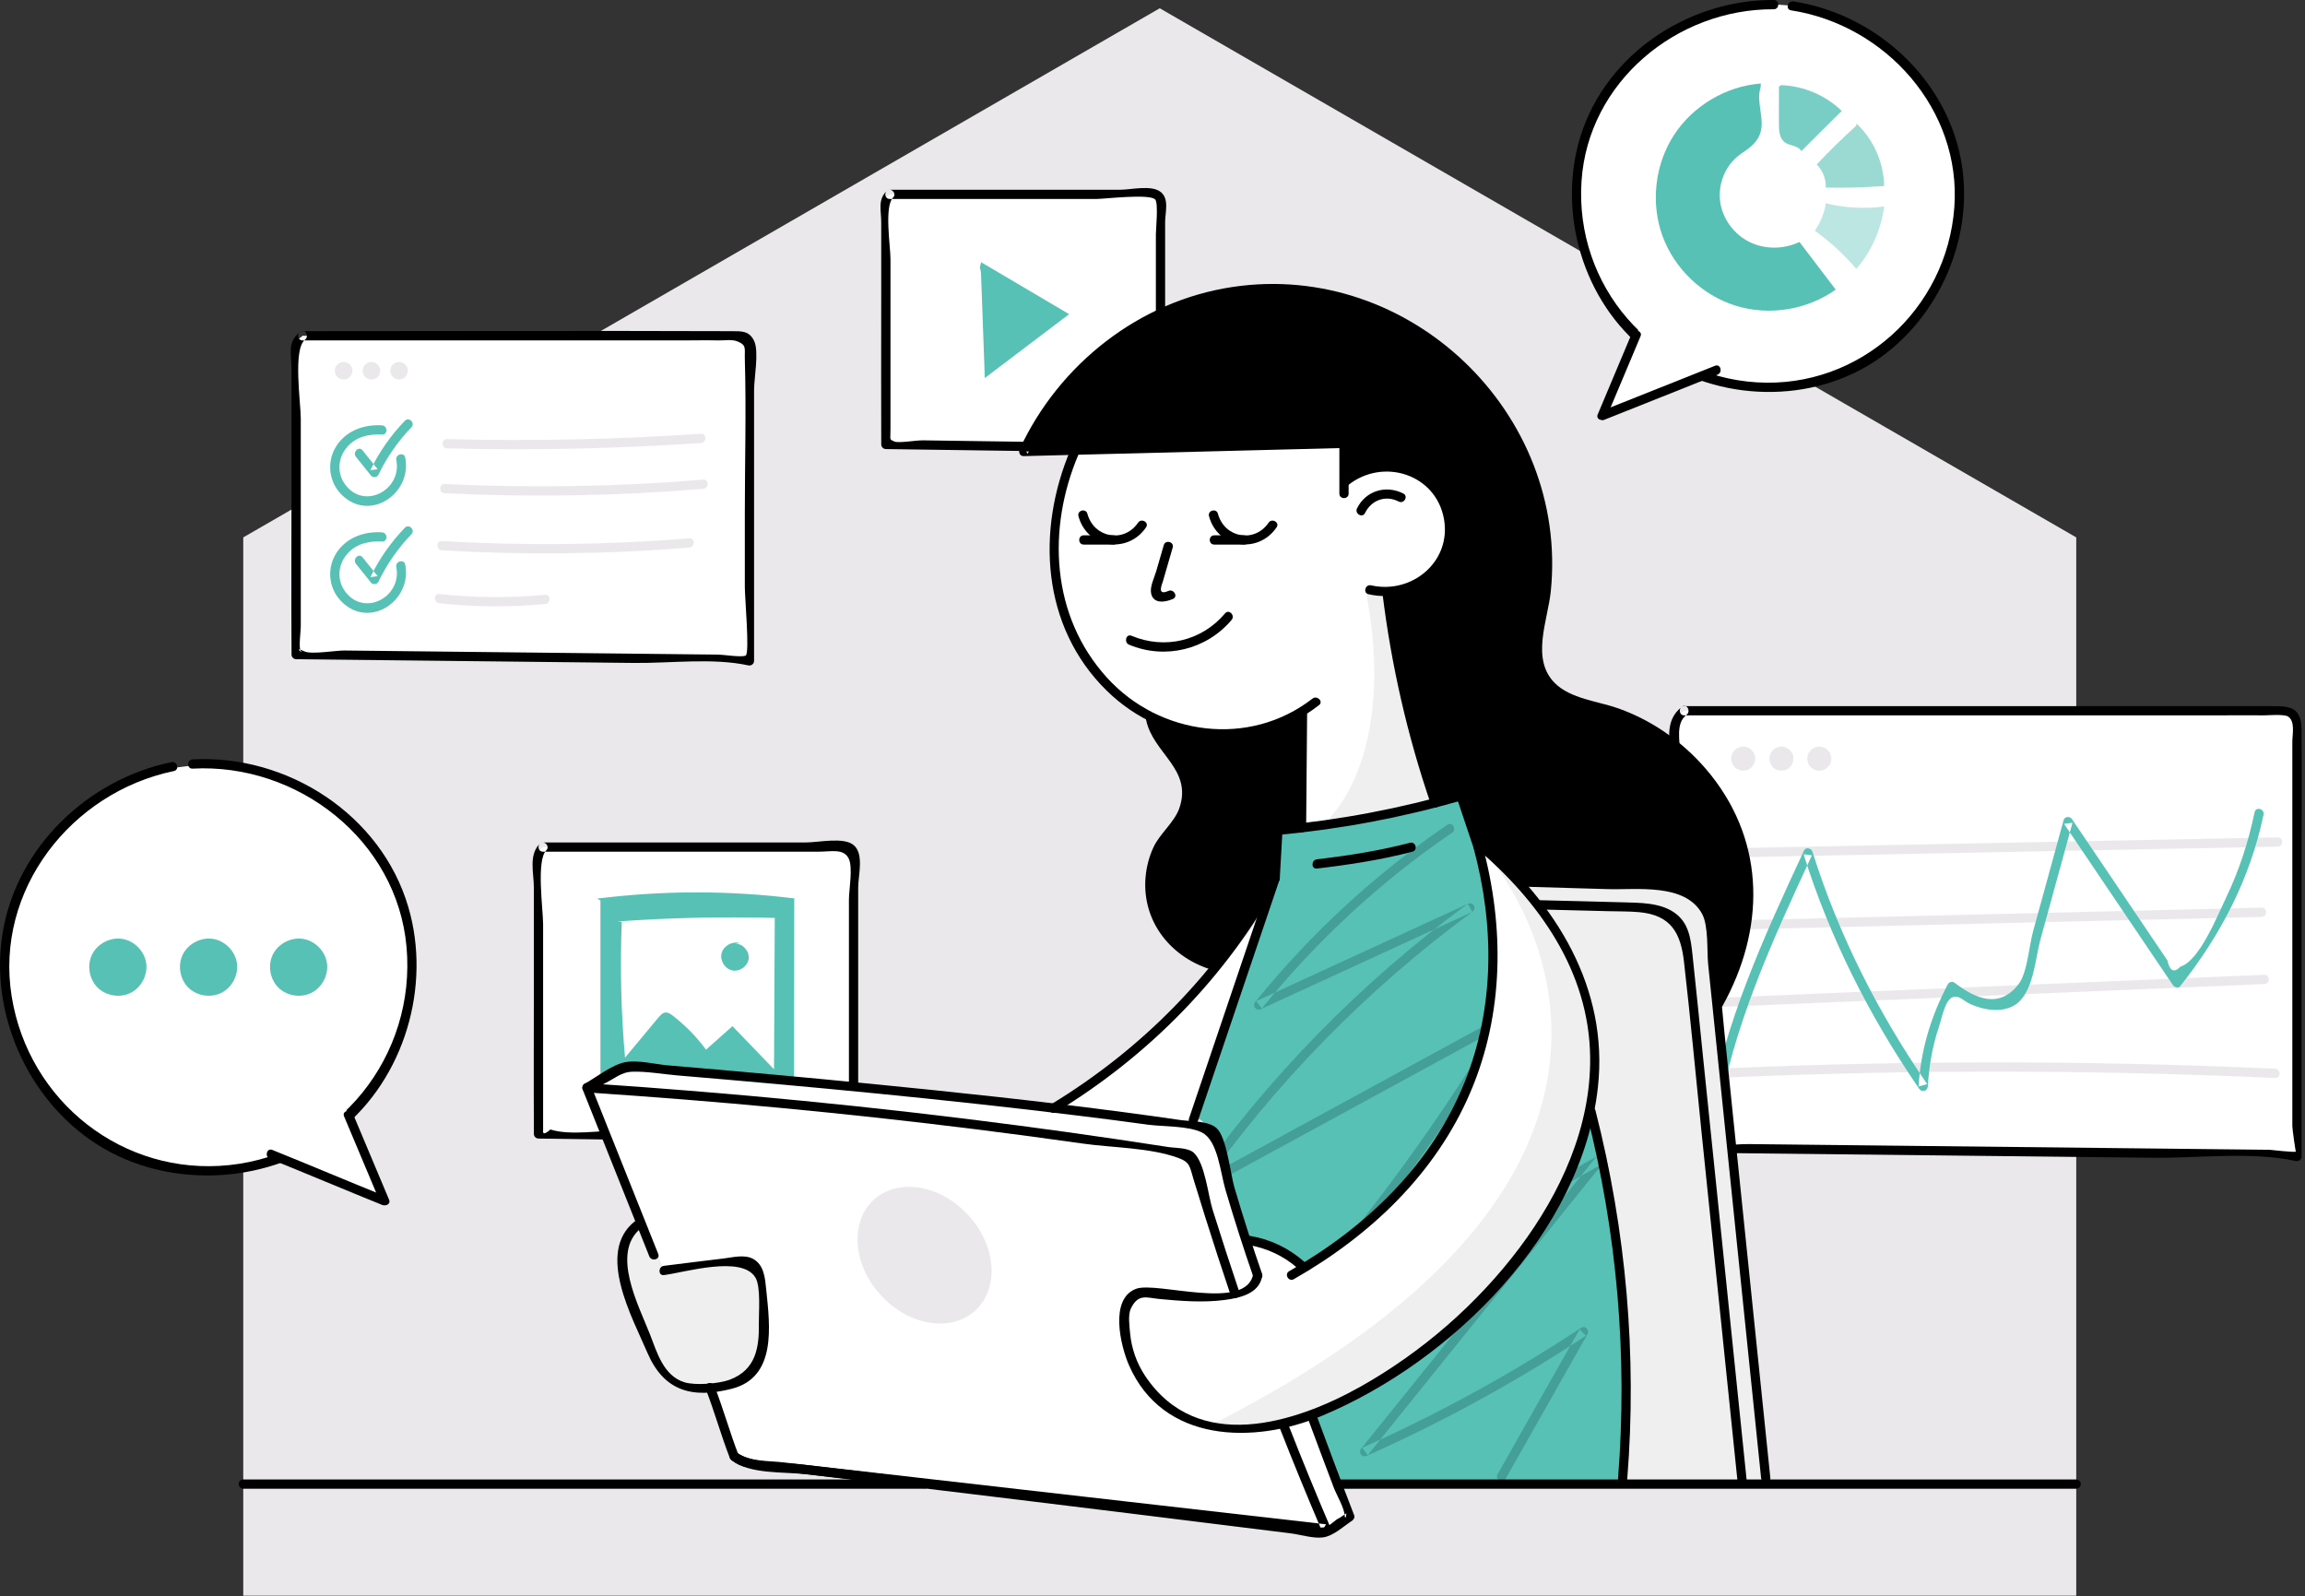 <?xml version="1.0" encoding="UTF-8"?>
<svg width="374px" height="259px" viewBox="0 0 374 259" version="1.1" xmlns="http://www.w3.org/2000/svg" xmlns:xlink="http://www.w3.org/1999/xlink">
    <rect x="0" y="0" width="374" height="259" fill="#333333" stroke="none"/>
    <!-- Generator: Sketch 53.2 (72643) - https://sketchapp.com -->
    <title>Group 193</title>
    <desc>Created with Sketch.</desc>
    <g id="01_Homes" stroke="none" stroke-width="1" fill="none" fill-rule="evenodd">
        <g id="01_Home" transform="translate(-305, -1064)">
            <g id="Group-193" transform="translate(305, 1063)">
                <polygon id="Fill-1" fill="#EAE8EB" points="39.47 88.196 39.47 259.907 336.884 259.907 336.884 88.196 188.176 2.341"></polygon>
                <g id="Group-192" transform="translate(0, 0.907)">
                    <path d="M88.104,137.533 L137.763,137.533 L138.494,138.263 L138.494,185.001 L137.766,184.796 C120.969,184.557 104.172,184.319 87.376,184.08 L87.374,183.541 L87.374,138.263 L88.104,137.533 Z" id="Fill-2" fill="#FFFFFF"></path>
                    <path d="M88.104,138.283 L113.926,138.283 L125.844,138.283 L132.797,138.283 C134.829,138.283 136.813,137.734 137.67,139.32 C138.449,140.758 137.744,144.424 137.744,146.053 L137.744,151.895 L137.744,163.58 L137.744,176.238 C137.744,178.027 138.422,181.439 137.744,183.054 C137.273,184.172 138.84,183.428 137.766,184.046 C136.978,184.499 132.88,183.976 131.952,183.963 C130.013,183.935 128.076,183.908 126.137,183.88 L113.54,183.701 C109.34,183.642 105.142,183.582 100.943,183.523 C97.467,183.473 92.559,184.399 89.314,183.358 C88.439,184.116 88.042,184.177 88.124,183.541 L88.124,181.572 C88.123,179.276 88.124,176.979 88.124,174.682 L88.124,161.886 L88.124,150.075 C88.124,147.622 86.982,139.715 88.634,138.063 C89.317,137.38 88.257,136.319 87.573,137.002 C85.738,138.838 86.624,141.723 86.624,144.169 L86.624,157.949 C86.624,166.659 86.583,175.37 86.626,184.08 C86.628,184.49 86.968,184.825 87.376,184.83 C96.097,184.954 104.819,185.078 113.54,185.201 L126.137,185.38 C129.837,185.433 134.76,184.724 138.293,185.724 C138.763,185.858 139.244,185.486 139.244,185.001 L139.244,157.738 L139.244,144.105 C139.244,142.149 140.257,138.613 138.476,137.185 C136.837,135.872 132.841,136.783 130.811,136.783 L116.906,136.783 L88.104,136.783 C87.138,136.783 87.137,138.283 88.104,138.283" id="Fill-4" fill="#000000"></path>
                    <path d="M125.59,173.596 C123.342,171.261 121.095,168.924 118.847,166.589 C117.417,167.862 115.986,169.135 114.557,170.407 C113.018,168.322 111.187,166.452 109.135,164.869 C108.797,164.609 108.411,164.344 107.986,164.376 C107.509,164.415 107.152,164.81 106.846,165.177 C105.035,167.351 103.224,169.525 101.413,171.701 C100.77,164.373 100.594,157.005 100.886,149.655 L100.156,149.6 C108.658,148.995 117.191,148.804 125.711,149.028 C125.671,157.218 125.63,165.407 125.59,173.596 M96.888,145.9 L97.426,146.21 L97.426,177.373 L97.18,177.647 C107.623,176.147 118.26,176.005 128.738,177.226 L128.838,177.373 C128.849,166.897 128.86,156.419 128.87,145.944 L128.98,145.879 C118.337,144.549 107.528,144.558 96.888,145.9" id="Fill-6" fill="#57C1B6"></path>
                    <path d="M117.095,154.716 C116.766,155.905 117.593,157.29 118.8,157.548 C120.007,157.805 121.335,156.864 121.477,155.638 C121.617,154.412 120.52,153.187 119.285,153.21 L120.01,153.122 C118.828,152.765 117.424,153.527 117.095,154.716" id="Fill-8" fill="#57C1B6"></path>
                    <path d="M49.103,54.578 L120.552,54.578 L121.603,55.39 L121.603,107.329 L120.557,107.101 C96.39,106.836 72.223,106.571 48.056,106.306 L48.052,105.706 L48.052,55.39 L49.103,54.578 Z" id="Fill-10" fill="#FFFFFF"></path>
                    <path d="M49.103,55.328 L98.72,55.328 L110.628,55.328 C112.612,55.328 114.601,55.28 116.583,55.328 C117.511,55.35 118.748,55.125 119.633,55.48 C121.186,56.101 120.801,56.6 120.853,58.386 C121.095,66.694 120.853,75.046 120.853,83.357 L120.853,95.344 C120.853,97.12 121.642,105.915 121.018,106.435 C120.565,106.812 117.336,106.315 116.638,106.308 C114.678,106.286 112.719,106.265 110.759,106.244 C106.514,106.197 102.268,106.15 98.023,106.104 C89.858,106.014 81.694,105.925 73.529,105.835 C69.61,105.792 65.691,105.749 61.772,105.706 C59.813,105.685 57.853,105.663 55.894,105.642 C54.463,105.626 50.532,106.317 49.41,105.792 C47.315,104.811 49.517,106.42 48.802,105.706 C48.425,105.331 48.802,102.425 48.802,101.836 L48.802,95.062 L48.802,81.515 L48.802,67.969 C48.802,65.457 47.505,56.752 49.481,55.225 C50.234,54.644 49.488,53.34 48.724,53.931 C46.546,55.612 47.302,57.44 47.302,60.228 L47.302,76.678 C47.302,86.553 47.242,96.431 47.306,106.306 C47.308,106.715 47.647,107.052 48.056,107.056 C60.465,107.192 72.875,107.328 85.286,107.464 C91.165,107.529 97.042,107.593 102.921,107.658 C108.791,107.722 115.682,106.802 121.404,108.053 C121.875,108.156 122.353,107.838 122.353,107.329 L122.353,72.37 L122.353,63.38 C122.353,61.411 123.19,57.129 122.353,55.39 C121.556,53.733 120.304,53.834 118.568,53.828 C95.414,53.745 72.257,53.828 49.103,53.828 C48.137,53.828 48.136,55.328 49.103,55.328" id="Fill-12" fill="#000000"></path>
                    <path d="M55.974,58.837 L55.968,58.836 C55.377,58.746 54.746,59.071 54.477,59.605 C54.209,60.139 54.322,60.84 54.746,61.261 C55.17,61.682 55.873,61.791 56.404,61.518 C56.937,61.245 57.258,60.612 57.163,60.022 C57.069,59.431 56.566,58.93 55.974,58.837" id="Fill-14" fill="#EAE8EB"></path>
                    <path d="M60.491,58.837 L60.486,58.836 C59.895,58.746 59.263,59.071 58.995,59.605 C58.725,60.139 58.84,60.84 59.263,61.261 C59.688,61.682 60.389,61.791 60.922,61.518 C61.453,61.245 61.774,60.612 61.679,60.022 C61.585,59.431 61.082,58.93 60.491,58.837" id="Fill-16" fill="#EAE8EB"></path>
                    <path d="M66.162,60.022 C66.067,59.432 65.564,58.93 64.975,58.837 L64.969,58.836 C64.378,58.746 63.747,59.072 63.477,59.605 C63.208,60.139 63.322,60.84 63.747,61.261 C64.171,61.683 64.872,61.792 65.404,61.519 C65.936,61.246 66.257,60.612 66.162,60.022" id="Fill-18" fill="#EAE8EB"></path>
                    <path d="M72.522,72.84 C86.268,73.19 100.004,72.903 113.724,71.976 C114.682,71.911 114.689,70.41 113.724,70.476 C100.004,71.403 86.268,71.69 72.522,71.34 C71.556,71.315 71.557,72.815 72.522,72.84" id="Fill-20" fill="#EAE8EB"></path>
                    <path d="M72.161,80.121 C86.153,80.805 100.139,80.573 114.099,79.412 C115.055,79.333 115.063,77.832 114.099,77.912 C100.139,79.073 86.153,79.305 72.161,78.621 C71.196,78.574 71.198,80.074 72.161,80.121" id="Fill-22" fill="#EAE8EB"></path>
                    <path d="M71.701,89.382 C85.09,90.168 98.475,90.024 111.844,88.935 C112.799,88.858 112.807,87.357 111.844,87.435 C98.475,88.524 85.09,88.668 71.701,87.882 C70.736,87.825 70.739,89.326 71.701,89.382" id="Fill-24" fill="#EAE8EB"></path>
                    <path d="M71.273,97.98 C77.002,98.591 82.711,98.635 88.448,98.105 C89.401,98.017 89.41,96.516 88.448,96.605 C82.711,97.135 77.002,97.091 71.273,96.48 C70.314,96.378 70.322,97.879 71.273,97.98" id="Fill-26" fill="#EAE8EB"></path>
                    <path d="M61.971,69.106 C58.958,68.914 55.914,70.056 54.38,72.798 C52.969,75.318 53.441,78.473 55.533,80.464 C60.127,84.836 66.894,80.083 65.751,74.342 C65.564,73.396 64.118,73.796 64.305,74.741 C65.255,79.517 59.176,82.889 56.05,78.77 C54.62,76.886 54.797,74.377 56.343,72.599 C57.769,70.959 59.889,70.473 61.971,70.606 C62.935,70.668 62.931,69.168 61.971,69.106" id="Fill-28" fill="#57C1B6"></path>
                    <path d="M57.757,74.217 C58.576,75.24 59.396,76.263 60.216,77.287 C60.506,77.649 61.198,77.54 61.394,77.135 C62.774,74.281 64.554,71.708 66.752,69.424 C67.422,68.728 66.362,67.666 65.692,68.363 C63.408,70.736 61.532,73.413 60.099,76.378 C60.491,76.327 60.884,76.277 61.277,76.226 C60.457,75.203 59.637,74.179 58.818,73.156 C58.214,72.403 57.158,73.47 57.757,74.217" id="Fill-30" fill="#57C1B6"></path>
                    <path d="M61.971,86.464 C58.958,86.272 55.914,87.414 54.38,90.156 C52.969,92.676 53.441,95.831 55.533,97.822 C60.127,102.194 66.894,97.441 65.751,91.7 C65.564,90.754 64.118,91.154 64.305,92.099 C65.255,96.875 59.176,100.247 56.05,96.128 C54.62,94.244 54.797,91.735 56.343,89.957 C57.769,88.317 59.889,87.831 61.971,87.964 C62.935,88.026 62.931,86.526 61.971,86.464" id="Fill-32" fill="#57C1B6"></path>
                    <path d="M57.757,91.575 C58.576,92.597 59.396,93.621 60.216,94.644 C60.506,95.007 61.198,94.897 61.394,94.493 C62.774,91.638 64.554,89.066 66.752,86.781 C67.422,86.085 66.362,85.023 65.692,85.721 C63.408,88.094 61.532,90.77 60.099,93.736 C60.491,93.684 60.884,93.635 61.277,93.584 C60.457,92.561 59.637,91.537 58.818,90.513 C58.214,89.76 57.158,90.828 57.757,91.575" id="Fill-34" fill="#57C1B6"></path>
                    <path d="M144.372,31.629 L187.661,31.629 L188.298,32.266 L188.298,73.008 L187.664,72.829 C173.021,72.621 158.38,72.413 143.738,72.205 L143.735,71.735 L143.735,32.266 L144.372,31.629 Z" id="Fill-36" fill="#FFFFFF"></path>
                    <path d="M144.372,32.379 L166.017,32.379 L177.823,32.379 C179.232,32.379 186.6,31.47 187.449,32.478 C187.973,33.098 187.548,37.344 187.548,38.086 L187.548,43.906 L187.548,53.607 L187.548,65.248 C187.548,66.615 187.804,72.068 187.764,72.092 C187.248,72.393 184.515,72.034 183.671,72.022 C181.674,71.994 179.678,71.965 177.681,71.937 C174.02,71.885 170.359,71.833 166.699,71.781 C163.039,71.729 159.378,71.677 155.718,71.625 C153.722,71.597 151.725,71.568 149.727,71.54 C148.641,71.525 145.773,72.031 145.11,71.727 C144.256,71.335 144.486,71.555 144.485,69.761 L144.485,63.841 L144.485,52.987 L144.485,42.133 C144.485,40.048 143.449,33.612 144.902,32.159 C145.586,31.476 144.525,30.415 143.842,31.099 C142.392,32.549 142.985,34.132 142.985,36.212 L142.985,49.04 C142.985,56.762 142.949,64.484 142.988,72.205 C142.99,72.615 143.33,72.949 143.738,72.955 C151.392,73.064 159.046,73.172 166.699,73.281 C170.359,73.333 174.02,73.385 177.681,73.437 C180.874,73.483 185.006,72.856 188.099,73.732 C188.568,73.864 189.048,73.492 189.048,73.008 L189.048,47.787 L189.048,36.146 C189.048,34.568 189.751,32.401 188.351,31.258 C186.864,30.044 183.545,30.879 181.758,30.879 L169.952,30.879 L144.372,30.879 C143.407,30.879 143.405,32.379 144.372,32.379" id="Fill-38" fill="#000000"></path>
                    <path d="M159.17,44.274 C159.377,49.992 159.584,55.71 159.791,61.428 L173.47,51.066 C168.712,48.257 163.953,45.449 159.195,42.641 C159.126,42.921 159.057,43.202 158.988,43.482 L159.17,44.274 Z" id="Fill-40" fill="#57C1B6"></path>
                    <path d="M273.283,115.416 L371.255,115.416 L372.695,116.529 L372.695,187.748 L371.261,187.434 C338.123,187.071 304.985,186.708 271.848,186.345 L271.843,185.522 L271.843,116.529 L273.283,115.416 Z" id="Fill-42" fill="#FFFFFF"></path>
                    <path d="M273.283,116.166 L342.262,116.166 L359.258,116.166 C361.923,116.166 364.592,116.124 367.256,116.166 C367.762,116.174 370.594,115.924 371.25,116.352 C372.444,117.131 371.945,119.218 371.945,120.485 C371.947,131.696 371.945,142.906 371.945,154.117 L371.945,169.943 L371.945,178.846 L371.945,182.802 C371.945,183.27 372.468,187.002 372.522,186.943 C372.363,187.114 368.312,186.652 368.278,186.652 C365.627,186.623 362.975,186.593 360.325,186.564 L342.43,186.368 C330.833,186.241 319.234,186.114 307.637,185.987 C302.335,185.929 297.032,185.871 291.73,185.812 C289.08,185.783 286.429,185.754 283.777,185.725 C280.915,185.694 276.535,186.499 273.837,185.616 C272.908,185.312 273.142,186.303 272.593,185.522 C272.141,184.882 272.593,180.419 272.593,179.609 L272.593,170.738 L272.593,152.011 L272.593,132.299 L272.593,122.442 C272.593,120.21 271.83,117.478 273.662,116.063 C274.415,115.482 273.669,114.178 272.905,114.769 C269.814,117.155 271.093,120.636 271.093,124.414 L271.093,146.098 C271.093,159.512 271.011,172.93 271.098,186.345 C271.1,186.753 271.439,187.09 271.848,187.095 C289.08,187.283 306.311,187.472 323.543,187.661 C332.158,187.756 340.774,187.85 349.389,187.944 C356.72,188.025 365.334,186.906 372.496,188.471 C372.968,188.574 373.445,188.256 373.445,187.748 L373.445,141.258 C373.445,133.675 373.5,126.09 373.445,118.507 C373.415,114.337 371.072,114.666 367.256,114.666 L273.283,114.666 C272.318,114.666 272.316,116.166 273.283,116.166" id="Fill-44" fill="#000000"></path>
                    <path d="M283.152,121.256 L283.144,121.255 C282.334,121.131 281.468,121.577 281.099,122.309 C280.73,123.041 280.886,124.002 281.468,124.579 C282.049,125.157 283.012,125.306 283.741,124.932 C284.47,124.558 284.911,123.689 284.781,122.88 C284.651,122.071 283.962,121.383 283.152,121.256" id="Fill-46" fill="#EAE8EB"></path>
                    <path d="M289.346,121.256 L289.338,121.255 C288.528,121.131 287.662,121.577 287.293,122.309 C286.925,123.041 287.08,124.002 287.662,124.579 C288.244,125.157 289.206,125.306 289.936,124.932 C290.664,124.558 291.105,123.689 290.975,122.88 C290.845,122.071 290.156,121.383 289.346,121.256" id="Fill-48" fill="#EAE8EB"></path>
                    <path d="M297.121,122.88 C296.991,122.071 296.302,121.383 295.492,121.256 L295.484,121.255 C294.675,121.13 293.808,121.577 293.44,122.309 C293.071,123.041 293.226,124.002 293.808,124.579 C294.391,125.157 295.352,125.306 296.082,124.932 C296.811,124.558 297.251,123.689 297.121,122.88" id="Fill-50" fill="#EAE8EB"></path>
                    <path d="M279.353,139.244 C309.431,138.65 339.509,138.056 369.587,137.461 C370.551,137.442 370.554,135.942 369.587,135.961 C339.509,136.556 309.431,137.15 279.353,137.744 C278.389,137.763 278.386,139.263 279.353,139.244" id="Fill-52" fill="#EAE8EB"></path>
                    <path d="M279.337,150.976 C308.541,150.272 337.746,149.569 366.95,148.865 C367.914,148.842 367.917,147.342 366.95,147.365 C337.746,148.069 308.541,148.772 279.337,149.476 C278.374,149.499 278.37,150.999 279.337,150.976" id="Fill-54" fill="#EAE8EB"></path>
                    <path d="M278.473,163.506 C308.115,162.257 337.757,161.008 367.399,159.759 C368.361,159.719 368.366,158.218 367.399,158.259 C337.757,159.508 308.115,160.757 278.473,162.006 C277.51,162.047 277.505,163.547 278.473,163.506" id="Fill-56" fill="#EAE8EB"></path>
                    <path d="M274.951,175.167 C306.332,173.626 337.76,173.57 369.145,174.999 C370.111,175.043 370.108,173.543 369.145,173.499 C337.76,172.07 306.332,172.126 274.951,173.667 C273.99,173.714 273.984,175.215 274.951,175.167" id="Fill-58" fill="#EAE8EB"></path>
                    <path d="M278.677,181.742 C281.174,166.607 287.592,152.668 294.003,138.857 C293.546,138.798 293.089,138.738 292.632,138.679 C296.912,152.308 303.323,164.992 311.401,176.76 C311.824,177.377 312.752,177.142 312.798,176.381 C312.997,173.077 313.536,169.852 314.601,166.713 C315.086,165.28 315.573,162.251 316.942,161.843 C317.871,161.565 318.667,162.524 319.637,162.977 C321.772,163.975 324.806,164.488 326.928,163.157 C329.951,161.26 330.221,155.629 331.061,152.572 C332.799,146.244 334.536,139.916 336.275,133.587 C335.818,133.647 335.361,133.707 334.904,133.766 C340.795,142.492 346.687,151.216 352.578,159.942 C352.82,160.299 353.435,160.499 353.756,160.095 C360.323,151.829 365.106,142.643 367.272,132.273 C367.468,131.331 366.023,130.929 365.825,131.874 C364.812,136.727 363.301,141.387 361.139,145.859 C359.824,148.578 356.881,156.005 353.782,156.935 C352.765,158.012 352.059,157.673 351.664,155.913 C350.928,154.822 350.192,153.732 349.454,152.641 C347.982,150.459 346.509,148.279 345.036,146.096 C342.09,141.734 339.145,137.371 336.199,133.01 C335.848,132.488 335.007,132.536 334.828,133.189 C333.177,139.2 331.527,145.213 329.875,151.224 C329.238,153.548 328.943,157.94 327.529,159.768 C324.324,163.907 320.455,162.06 317.082,159.511 C316.768,159.273 316.228,159.452 316.056,159.78 C313.291,165.024 311.656,170.452 311.298,176.381 C311.764,176.255 312.23,176.129 312.696,176.002 C304.692,164.34 298.322,151.791 294.078,138.28 C293.902,137.716 292.995,137.482 292.707,138.101 C286.245,152.023 279.748,166.083 277.231,181.344 C277.075,182.287 278.52,182.694 278.677,181.742" id="Fill-60" fill="#57C1B6"></path>
                    <path d="M174.351,73.429 C174.351,73.429 164.659,94.953 179.731,111.267 C194.803,127.582 211.34,115.554 211.34,115.554 L211.065,134.415 C211.065,134.415 227.845,131.539 232.447,130.374 C232.447,130.374 224.63,101.204 225.06,96.346 C225.06,96.346 235.827,94.771 235.192,85.72 C234.557,76.668 226.341,75.277 224.078,75.775 C221.814,76.274 218.202,78.289 218.202,78.289 L217.988,72.031 L174.351,73.429 Z" id="Fill-62" fill="#FFFFFF"></path>
                    <path d="M236.262,180.497 C242.851,164.822 245.4,147.448 237.049,129.208 C237.049,129.208 214.662,135.134 207.345,134.814 L206.488,143.81 L193.667,182.666 C193.78,182.33 194.532,180.372 195.819,183.233 C197.219,186.346 202.18,201.361 202.18,201.361 C202.18,201.361 207.401,200.964 211.065,205.317 C211.065,205.317 229.673,196.173 236.262,180.497" id="Fill-64" fill="#57C1B6"></path>
                    <path d="M258.157,180.497 C258.157,180.497 253.508,202.58 236.488,214.606 C219.469,226.632 212.803,229.694 212.803,229.694 L217.286,241.605 L262.816,240.895 C262.816,240.895 267.024,200.595 258.157,180.497" id="Fill-66" fill="#57C1B6"></path>
                    <path d="M234.853,133.907 C223.092,141.952 212.644,151.571 203.682,162.65 C203.141,163.319 203.797,164.194 204.59,163.828 C216.028,158.567 227.464,153.305 238.902,148.046 C238.65,147.613 238.397,147.181 238.145,146.75 C220.791,159.499 205.719,174.895 193.348,192.519 C192.894,193.167 193.76,193.881 194.374,193.546 C211.16,184.395 227.946,175.246 244.731,166.096 C244.389,165.755 244.047,165.412 243.706,165.071 C231.833,184.827 217.95,203.234 202.211,220.075 C201.636,220.69 202.365,221.681 203.121,221.252 C222.05,210.494 240.979,199.738 259.909,188.98 C259.605,188.588 259.302,188.195 258.999,187.803 C246.291,203.573 233.581,219.345 220.872,235.117 C220.328,235.791 220.986,236.648 221.78,236.294 C234.162,230.785 246.017,224.287 257.325,216.817 C256.982,216.476 256.64,216.133 256.298,215.792 C251.861,223.627 247.423,231.464 242.986,239.302 C242.51,240.143 243.805,240.899 244.282,240.059 C248.719,232.221 253.156,224.386 257.593,216.548 C257.948,215.923 257.214,215.095 256.567,215.523 C245.26,222.993 233.405,229.489 221.023,235 C221.326,235.392 221.628,235.785 221.932,236.178 C234.641,220.405 247.351,204.635 260.06,188.863 C260.569,188.231 259.94,187.237 259.151,187.685 C240.222,198.442 221.292,209.2 202.364,219.957 C202.666,220.35 202.969,220.742 203.272,221.136 C219.096,204.202 233.064,185.692 245,165.827 C245.397,165.167 244.619,164.451 243.974,164.802 C227.189,173.952 210.403,183.101 193.618,192.25 C193.959,192.593 194.301,192.935 194.644,193.276 C206.861,175.87 221.764,160.637 238.902,148.046 C239.68,147.474 239.03,146.344 238.145,146.75 C226.707,152.012 215.271,157.272 203.833,162.532 C204.136,162.925 204.439,163.319 204.743,163.712 C213.625,152.73 223.949,143.179 235.61,135.202 C236.402,134.661 235.652,133.361 234.853,133.907" id="Fill-68" fill="#449F98"></path>
                    <path d="M95.233,176.595 L101.46,173.139 C101.46,173.139 194.47,181.742 195.818,183.233 C197.167,184.726 204.062,206.998 204.062,206.998 C204.062,206.998 203.168,211.656 194.261,210.909 C185.355,210.16 182.675,208.589 182.481,214.276 C182.287,219.964 185.227,228.339 196.218,231.45 C207.21,234.559 212.802,229.695 212.802,229.695 L218.887,245.859 L214.452,248.766 L122.503,237.583 L119.12,236.397 L115.205,225.198 C115.205,225.198 123.584,225.261 123.709,219.374 C123.833,213.488 124.602,205.286 121.939,205.048 C119.276,204.809 107.725,206.231 107.725,206.231 L95.233,176.595 Z" id="Fill-70" fill="#FFFFFF"></path>
                    <path d="M186.561,116.365 C186.561,116.365 193.069,119.757 200.275,119.263 C207.481,118.769 211.34,115.553 211.34,115.553 L211.065,134.415 L207.344,134.815 L206.487,143.81 L197.134,156.805 C197.134,156.805 188.445,153.875 187.072,147.389 C185.699,140.904 189.742,135.02 190.868,133.321 C191.993,131.62 193.693,127.227 192.201,125.234 C190.709,123.242 188.115,120.677 187.518,119.263 C186.921,117.85 186.561,116.365 186.561,116.365" id="Fill-72" fill="#000000"></path>
                    <path d="M217.988,77.329 L217.988,72.031 L166.092,73.35 C166.092,73.35 179.124,45.859 208.167,46.964 C237.21,48.07 247.377,73.431 248.035,75.253 C248.693,77.076 252.71,86.461 249.675,103.223 C249.675,103.223 246.987,111.221 256.889,114.102 C266.791,116.984 278.468,122.85 281.954,134.815 C285.439,146.779 283.03,156.683 278.876,162.877 C278.876,162.877 277.885,149.646 276.783,147.843 C275.68,146.04 272.824,144.05 269.914,143.918 C267.005,143.786 246.475,143.186 246.475,143.186 L239.139,136.781 L237.05,129.208 L232.447,130.374 C232.447,130.374 224.593,104.646 225.06,96.347 C225.06,96.347 238.388,94.996 234.471,82.242 C232.173,74.757 224.078,74.864 217.988,77.329" id="Fill-74" fill="#000000"></path>
                    <path d="M171.245,179.913 C181.544,174.74 199.988,157.022 205.442,146.901 L193.65,182.717 L171.245,179.913 Z" id="Fill-76" fill="#FFFFFF"></path>
                    <path d="M103.478,198.834 C101.508,201.093 98.605,204.256 102.296,212.079 C105.987,219.901 107.554,225.198 111.379,225.198 C115.205,225.198 122.618,225.459 123.708,219.374 C124.798,213.289 123.971,205.22 121.939,205.047 C119.907,204.875 107.725,206.231 107.725,206.231 L103.478,198.834 Z" id="Fill-78" fill="#EFEFEF"></path>
                    <path d="M202.18,201.362 L204.062,206.997 C204.062,206.997 202.827,210.416 200.6,210.287 C198.371,210.157 186.867,209.49 185.458,209.978 C184.049,210.466 180.556,212.906 183.399,220.239 C186.24,227.572 192.103,232.442 200.275,232.115 C208.448,231.789 217.393,229.189 226.94,221.898 C236.488,214.606 256.502,198.582 258.159,180.498 C259.813,162.413 255.839,152.24 239.139,136.781 C239.139,136.781 246.674,156.686 238.429,174.838 C227.528,198.834 211.065,205.317 211.065,205.317 C211.065,205.317 205.206,201.176 202.18,201.362" id="Fill-80" fill="#FFFFFF"></path>
                    <path d="M246.475,143.186 C246.475,143.186 271.075,142.554 273.929,145.199 C276.783,147.843 278.082,152.115 278.875,162.877 C279.669,173.639 286.497,241.605 286.497,241.605 L262.816,240.895 C262.816,240.895 265.665,196.209 258.158,180.498 C258.158,180.498 260.965,169.331 256.557,160.366 C252.148,151.402 246.475,143.186 246.475,143.186" id="Fill-82" fill="#EFEFEF"></path>
                    <path d="M221.595,96.136 C221.595,96.136 227.602,121.186 214.549,134.156 L232.448,130.374 C232.448,130.374 225.068,102.07 225.061,96.347 L221.595,96.136 Z" id="Fill-84" fill="#EFEFEF"></path>
                    <path d="M241.397,138.915 C241.397,138.915 284.008,187.118 196.218,231.449 C196.218,231.449 219.014,237.067 246.475,204.533 C273.935,171.999 246.973,141.112 241.397,138.915" id="Fill-86" fill="#EFEFEF"></path>
                    <path d="M218.732,78.82 C224.371,74.31 232.974,76.977 234.291,84.294 C235.537,91.22 229.08,96.564 222.459,95.066 C221.518,94.853 221.117,96.299 222.059,96.512 C229.778,98.258 237.294,91.96 235.737,83.895 C234.096,75.398 224.169,72.563 217.671,77.759 C216.918,78.362 217.985,79.418 218.732,78.82" id="Fill-88" fill="#000000"></path>
                    <path d="M218.821,80.187 L218.821,72.028 C218.821,71.063 217.321,71.062 217.321,72.028 L217.321,80.187 C217.321,81.152 218.821,81.154 218.821,80.187" id="Fill-90" fill="#000000"></path>
                    <path d="M173.703,73.051 C168.128,86.147 168.976,101.745 179.546,112.132 C188.941,121.364 203.529,122.649 214.018,114.507 C214.78,113.915 213.712,112.861 212.958,113.446 C202.727,121.387 188.189,119.491 179.605,110.037 C170.52,100.03 169.862,85.871 174.999,73.808 C175.373,72.93 174.081,72.165 173.703,73.051" id="Fill-92" fill="#000000"></path>
                    <path d="M174.987,83.844 C176.38,89.047 182.951,90.058 185.955,85.657 C186.5,84.858 185.201,84.107 184.659,84.901 C182.348,88.286 177.477,87.344 176.434,83.445 C176.184,82.514 174.737,82.909 174.987,83.844" id="Fill-94" fill="#000000"></path>
                    <path d="M180.695,86.953 L175.838,86.953 C174.872,86.953 174.871,88.453 175.838,88.453 L180.695,88.453 C181.66,88.453 181.662,86.953 180.695,86.953" id="Fill-96" fill="#000000"></path>
                    <path d="M196.168,83.844 C197.561,89.047 204.132,90.058 207.135,85.657 C207.681,84.858 206.382,84.107 205.84,84.901 C203.529,88.286 198.658,87.344 197.614,83.445 C197.365,82.514 195.918,82.909 196.168,83.844" id="Fill-98" fill="#000000"></path>
                    <path d="M201.875,86.953 L197.018,86.953 C196.053,86.953 196.051,88.453 197.018,88.453 L201.875,88.453 C202.841,88.453 202.842,86.953 201.875,86.953" id="Fill-100" fill="#000000"></path>
                    <path d="M183.199,104.697 C189.029,107.149 195.765,105.507 199.837,100.674 C200.455,99.94 199.399,98.874 198.776,99.614 C195.003,104.093 188.991,105.519 183.597,103.25 C182.709,102.877 182.321,104.327 183.199,104.697" id="Fill-102" fill="#000000"></path>
                    <path d="M188.83,88.539 C188.417,89.963 188.004,91.388 187.59,92.812 C187.288,93.852 186.542,95.287 186.779,96.396 C187.155,98.155 189.132,97.798 190.322,97.273 C191.204,96.885 190.441,95.592 189.565,95.978 C187.666,96.816 188.54,94.921 188.683,94.432 C188.859,93.822 189.036,93.211 189.214,92.601 C189.568,91.38 189.922,90.159 190.276,88.937 C190.546,88.009 189.099,87.612 188.83,88.539" id="Fill-104" fill="#000000"></path>
                    <path d="M221.481,83.335 C222.514,81.228 224.821,80.379 226.944,81.469 C227.801,81.909 228.561,80.615 227.702,80.174 C224.894,78.733 221.593,79.71 220.185,82.578 C219.762,83.441 221.055,84.202 221.481,83.335" id="Fill-106" fill="#000000"></path>
                    <path d="M207.345,135.565 C217.491,134.629 227.458,132.76 237.249,129.932 C238.175,129.664 237.782,128.216 236.851,128.485 C227.18,131.278 217.371,133.141 207.345,134.065 C206.392,134.153 206.382,135.653 207.345,135.565" id="Fill-108" fill="#000000"></path>
                    <path d="M210.591,115.554 C210.536,121.841 210.483,128.128 210.429,134.415 C210.42,135.38 211.92,135.381 211.929,134.415 C211.983,128.128 212.036,121.841 212.091,115.554 C212.099,114.589 210.599,114.588 210.591,115.554" id="Fill-110" fill="#000000"></path>
                    <path d="M224.31,96.347 C225.743,108.013 228.357,119.451 232.164,130.573 C232.475,131.482 233.924,131.091 233.611,130.174 C229.849,119.184 227.226,107.877 225.81,96.347 C225.694,95.4 224.193,95.388 224.31,96.347" id="Fill-112" fill="#000000"></path>
                    <path d="M236.326,129.407 C237.246,132.149 238.165,134.892 239.085,137.633 C239.389,138.543 240.839,138.154 240.531,137.234 C239.611,134.493 238.692,131.75 237.772,129.008 C237.468,128.099 236.018,128.488 236.326,129.407" id="Fill-114" fill="#000000"></path>
                    <path d="M206.595,134.815 C206.447,137.406 206.299,139.998 206.152,142.589 C206.096,143.553 207.596,143.55 207.652,142.589 C207.799,139.998 207.947,137.406 208.095,134.815 C208.15,133.85 206.65,133.854 206.595,134.815" id="Fill-116" fill="#000000"></path>
                    <path d="M206.178,142.389 C201.761,155.446 197.344,168.503 192.927,181.561 C192.617,182.477 194.066,182.87 194.373,181.959 L207.624,142.788 C207.935,141.871 206.487,141.478 206.178,142.389" id="Fill-118" fill="#000000"></path>
                    <path d="M114.482,225.397 C115.922,229.083 116.963,232.909 118.397,236.596 C118.743,237.486 120.194,237.099 119.843,236.197 C118.41,232.51 117.369,228.684 115.928,224.998 C115.581,224.109 114.129,224.496 114.482,225.397" id="Fill-120" fill="#000000"></path>
                    <path d="M171.316,180.561 C186.478,171.326 199.016,158.57 207.548,142.967 C208.011,142.12 206.716,141.362 206.253,142.21 C197.834,157.608 185.523,170.15 170.559,179.266 C169.736,179.768 170.489,181.065 171.316,180.561" id="Fill-122" fill="#000000"></path>
                    <path d="M211.596,204.787 C209.107,202.621 206.192,201.2 202.936,200.639 C201.992,200.476 201.586,201.921 202.537,202.085 C205.542,202.603 208.232,203.843 210.535,205.848 C211.261,206.479 212.326,205.422 211.596,204.787" id="Fill-124" fill="#000000"></path>
                    <path d="M209.931,207.645 C222.323,200.575 232.953,190.541 238.609,177.244 C244.032,164.494 244.109,150.478 240.531,137.234 C240.28,136.304 238.832,136.699 239.084,137.633 C242.475,150.179 242.546,163.438 237.668,175.621 C232.27,189.108 221.613,199.253 209.174,206.35 C208.335,206.829 209.09,208.125 209.931,207.645" id="Fill-126" fill="#000000"></path>
                    <path d="M39.471,241.645 L150.015,241.645 C150.981,241.645 150.982,240.145 150.015,240.145 L39.471,240.145 C38.506,240.145 38.504,241.645 39.471,241.645" id="Fill-128" fill="#000000"></path>
                    <path d="M217.286,241.645 L336.885,241.645 C337.849,241.645 337.851,240.145 336.885,240.145 L217.286,240.145 C216.321,240.145 216.319,241.645 217.286,241.645" id="Fill-130" fill="#000000"></path>
                    <path d="M201.107,209.779 C199.611,205.333 198.164,200.87 196.759,196.394 C196.016,194.027 195.533,188.892 193.726,187.16 C192.803,186.275 190.709,186.381 189.62,186.211 C186.723,185.76 183.825,185.321 180.924,184.896 C175.702,184.129 170.473,183.401 165.24,182.712 C141.986,179.649 118.636,177.384 95.233,175.846 C94.269,175.782 94.273,177.282 95.233,177.346 C116.361,178.735 137.446,180.711 158.456,183.341 C164.207,184.06 169.952,184.828 175.69,185.644 C180.513,186.329 186.584,186.289 191.152,187.96 C193.134,188.685 193.018,189.342 193.678,191.509 C194.295,193.532 194.922,195.552 195.557,197.569 C196.885,201.785 198.251,205.989 199.661,210.178 C199.967,211.088 201.417,210.697 201.107,209.779" id="Fill-132" fill="#000000"></path>
                    <path d="M118.742,237.044 C120.576,238.419 121.881,238.261 124.327,238.541 C128.276,238.992 132.225,239.443 136.175,239.894 C145.06,240.909 153.946,241.924 162.832,242.939 C180.273,244.931 197.716,246.923 215.157,248.916 C215.792,248.988 215.999,248.241 215.805,247.787 C213.483,242.348 211.241,236.879 209.086,231.372 C208.738,230.482 207.287,230.87 207.639,231.771 C209.842,237.398 212.138,242.986 214.51,248.544 C214.725,248.168 214.941,247.792 215.157,247.416 C198.703,245.536 182.248,243.657 165.793,241.777 C157.895,240.875 149.997,239.973 142.098,239.071 L130.251,237.717 C127.16,237.364 122.078,237.683 119.499,235.749 C118.726,235.169 117.977,236.471 118.742,237.044" id="Fill-134" fill="#000000"></path>
                    <path d="M204.786,206.798 C203.169,202.15 201.682,197.463 200.286,192.744 C199.649,190.592 199.044,184.59 197.381,183.122 C196.023,181.924 193.133,182.061 191.455,181.814 C188.531,181.383 185.604,180.98 182.675,180.592 C168.84,178.763 154.959,177.286 141.072,175.922 C130.2,174.854 119.318,173.868 108.432,172.958 C106.38,172.787 103.702,172.09 101.649,172.404 C99.355,172.756 96.891,174.817 94.855,175.948 C94.592,176.093 94.39,176.496 94.511,176.795 C98.126,185.846 101.741,194.898 105.357,203.95 C105.711,204.835 107.162,204.449 106.804,203.551 C104.033,196.616 101.264,189.681 98.493,182.746 C97.781,180.963 97.083,179.173 96.356,177.396 C96.201,177.015 96.103,176.167 95.87,176.812 C95.613,177.521 97.074,176.394 97.483,176.204 C99.774,175.143 100.688,174.038 102.623,173.982 C105,173.913 107.513,174.381 109.878,174.58 C131.569,176.408 153.254,178.453 174.862,181.099 C178.656,181.564 182.448,182.051 186.235,182.573 C188.714,182.915 192.877,182.735 195.062,183.869 C197.613,185.193 198.005,190.319 198.84,193.143 C200.235,197.862 201.723,202.548 203.339,207.196 C203.654,208.103 205.104,207.713 204.786,206.798" id="Fill-136" fill="#000000"></path>
                    <path d="M118.742,237.044 C121.805,239.341 127.093,238.863 130.809,239.299 C136.418,239.958 142.025,240.626 147.632,241.3 C159.546,242.731 171.457,244.188 183.367,245.655 C192.051,246.725 200.733,247.802 209.416,248.885 C210.951,249.077 213.114,249.754 214.665,249.542 C216.366,249.309 217.947,247.782 219.39,246.829 C219.645,246.66 219.857,246.298 219.735,245.982 C217.619,240.504 215.568,235.001 213.525,229.495 C213.192,228.598 211.742,228.986 212.079,229.894 C213.512,233.754 214.952,237.612 216.412,241.463 C216.856,242.638 218.186,244.846 218.19,246.125 C218.304,246.535 218.393,246.376 218.461,245.648 C218.095,245.889 217.729,246.131 217.363,246.373 C216.611,246.685 216.014,247.504 215.246,247.772 C214.516,248.025 215.084,247.891 213.997,247.958 C211.668,248.101 208.99,247.332 206.675,247.044 C202.011,246.462 197.346,245.883 192.68,245.306 C180.37,243.782 168.058,242.27 155.743,240.778 C149.102,239.974 142.46,239.176 135.816,238.39 C132.941,238.049 130.066,237.711 127.19,237.376 C124.695,237.086 121.556,237.292 119.499,235.749 C118.726,235.169 117.978,236.471 118.742,237.044" id="Fill-138" fill="#000000"></path>
                    <path d="M107.725,206.981 C111.043,206.572 120.374,203.696 122.577,207.39 C123.479,208.904 123.1,213.141 123.126,214.968 C123.177,218.607 122.707,222.375 118.353,223.975 C116.63,224.607 112.836,224.922 111.054,224.374 C107.63,223.32 106.575,219.443 105.469,216.618 C103.615,211.88 99.056,203.348 104.008,199.365 C104.761,198.76 103.694,197.704 102.948,198.304 C96.701,203.328 102.598,213.863 105.037,219.564 C107.694,225.771 112.264,227.091 118.751,225.421 C126.032,223.547 124.934,215.309 124.326,209.34 C124.139,207.504 123.987,205.281 122.138,204.324 C120.721,203.59 118.803,204.129 117.351,204.295 C114.14,204.665 110.933,205.086 107.725,205.481 C106.78,205.598 106.768,207.099 107.725,206.981" id="Fill-140" fill="#000000"></path>
                    <path d="M197.334,156.083 C191.795,154.544 187.561,150.138 187.32,144.192 C187.097,138.633 190.829,135.885 192.956,131.359 C196.019,124.843 188.626,122.264 187.423,116.557 C187.224,115.613 185.777,116.012 185.977,116.956 C187.117,122.364 193.557,124.897 191.349,131.241 C190.56,133.506 188.193,135.343 187.161,137.556 C186.443,139.094 186.006,140.794 185.868,142.483 C185.28,149.729 190.143,155.642 196.935,157.529 C197.866,157.789 198.264,156.342 197.334,156.083" id="Fill-142" fill="#000000"></path>
                    <path d="M257.434,180.697 C262.389,200.134 264.121,220.081 262.53,240.076 C262.453,241.038 263.954,241.033 264.03,240.076 C265.63,219.958 263.865,199.85 258.88,180.298 C258.642,179.364 257.195,179.76 257.434,180.697" id="Fill-144" fill="#000000"></path>
                    <path d="M246.475,143.936 C251.28,144.075 256.084,144.217 260.889,144.357 C265.591,144.496 273.395,143.359 276.156,148.338 C277.249,150.31 276.933,154.371 277.163,156.609 C277.436,159.252 277.708,161.896 277.981,164.54 C278.493,169.498 279.003,174.455 279.514,179.413 C281.592,199.572 283.669,219.732 285.747,239.892 C285.845,240.842 287.346,240.853 287.247,239.892 C284.761,215.766 282.275,191.641 279.788,167.515 C279.189,161.701 278.829,155.804 277.974,150.023 C277.595,147.457 276.8,145.491 274.417,144.269 C271.222,142.63 267.039,143.038 263.589,142.936 C257.884,142.77 252.18,142.601 246.475,142.436 C245.509,142.408 245.51,143.908 246.475,143.936" id="Fill-146" fill="#000000"></path>
                    <path d="M249.642,147.651 C253.434,147.756 257.226,147.842 261.019,147.938 C262.659,147.979 264.322,147.95 265.956,148.096 C271.174,148.561 272.704,151.548 273.229,156.091 C274.289,165.255 275.121,174.45 276.067,183.626 C278.027,202.637 279.986,221.649 281.946,240.66 C282.043,241.611 283.544,241.621 283.446,240.66 C281.08,217.715 278.715,194.77 276.351,171.825 C275.777,166.253 275.233,160.677 274.628,155.108 C274.333,152.393 274.046,149.784 271.621,148.13 C269.248,146.51 265.967,146.579 263.234,146.495 C258.704,146.356 254.172,146.277 249.642,146.151 C248.676,146.125 248.677,147.625 249.642,147.651" id="Fill-148" fill="#000000"></path>
                    <path d="M279.523,163.256 C286.311,151.018 286.561,137.102 277.622,125.865 C273.724,120.965 268.496,117.13 262.586,115.032 C259.316,113.871 254.838,113.482 252.279,110.925 C248.341,106.993 251.155,100.755 251.632,95.972 C254.514,67.12 228.752,42.36 199.998,46.653 C184.863,48.914 171.831,59.182 165.445,72.972 C165.218,73.462 165.48,74.116 166.092,74.1 L218.071,72.779 C219.035,72.755 219.039,71.255 218.071,71.279 L166.092,72.6 C166.308,72.976 166.524,73.353 166.741,73.729 C179.123,46.988 214.753,38.973 236.649,59.512 C247.76,69.935 252.202,85.607 249.441,100.409 C248.599,104.925 247.965,109.705 252.161,112.732 C256.318,115.731 262.024,115.979 266.516,118.426 C273.417,122.185 278.792,128.454 281.526,135.81 C284.891,144.865 282.781,154.291 278.228,162.499 C277.759,163.344 279.054,164.101 279.523,163.256" id="Fill-150" fill="#000000"></path>
                    <path d="M239.504,137.659 C249.734,146.327 257.833,157.727 258.011,171.587 C258.155,182.921 253.222,193.682 246.521,202.595 C239.669,211.707 230.74,219.456 220.812,225.046 C210.05,231.104 194.247,236.015 185.804,223.33 C184.414,221.243 183.585,218.853 183.36,216.366 C183.267,215.331 183.008,213.459 183.461,212.476 C184.65,209.902 186.088,210.667 188.091,210.857 C191.584,211.187 195.205,211.476 198.702,211.018 C201.119,210.701 204.292,210.022 204.786,207.197 C204.951,206.253 203.506,205.847 203.34,206.798 C202.261,212.962 187.714,207.961 184.345,209.206 C179.955,210.829 181.828,218.503 183.178,221.592 C188.712,234.266 203.469,234.42 214.472,229.824 C235.579,221.008 256.669,200.114 259.268,176.512 C261.041,160.409 252.465,146.681 240.565,136.598 C239.832,135.977 238.766,137.034 239.504,137.659" id="Fill-152" fill="#000000"></path>
                    <path d="M213.678,141.018 C218.94,140.399 224.038,139.62 229.174,138.285 C230.108,138.042 229.711,136.595 228.775,136.838 C223.775,138.139 218.804,138.915 213.678,139.518 C212.731,139.63 212.72,141.131 213.678,141.018" id="Fill-154" fill="#000000"></path>
                    <path d="M160.891,206.309 C160.889,212.267 156.02,215.951 150.014,214.538 C144.007,213.124 139.139,207.149 139.139,201.191 C139.141,195.234 144.01,191.55 150.016,192.963 C156.023,194.376 160.891,200.351 160.891,206.309" id="Fill-156" fill="#EAE8EB"></path>
                    <path d="M66.88,157.319 C66.88,175.594 52.065,190.41 33.789,190.41 C15.513,190.41 0.698,175.594 0.698,157.319 C0.698,139.043 15.513,124.228 33.789,124.228 C52.065,124.228 66.88,139.043 66.88,157.319" id="Fill-158" fill="#FFFFFF"></path>
                    <path d="M31.251,124.807 C48.272,123.88 64.416,136.38 65.963,153.735 C67.536,171.383 54.938,187.265 37.231,189.132 C19.971,190.952 4.631,178.818 1.893,161.748 C-0.87,144.533 11.538,128.658 28.218,125.198 C29.162,125.002 28.763,123.556 27.819,123.751 C14.329,126.55 2.891,137.387 0.476,151.154 C-1.839,164.349 4.466,178.591 15.765,185.787 C27.615,193.334 44.186,192.245 55.112,183.49 C65.614,175.075 70.032,160.13 66.256,147.275 C61.843,132.255 46.629,122.47 31.251,123.307 C30.291,123.359 30.285,124.86 31.251,124.807" id="Fill-160" fill="#000000"></path>
                    <polygon id="Fill-162" fill="#FFFFFF" points="41.84 187.073 55.514 178.554 62.203 194.87"></polygon>
                    <path d="M62.402,194.148 C56.315,191.689 50.268,189.129 44.18,186.67 C43.286,186.309 42.897,187.759 43.782,188.116 C49.87,190.576 55.916,193.135 62.004,195.594 C62.898,195.956 63.288,194.505 62.402,194.148" id="Fill-164" fill="#000000"></path>
                    <path d="M63.135,194.761 C61.181,190.115 59.227,185.47 57.274,180.824 C56.905,179.948 55.452,180.333 55.827,181.223 C57.781,185.868 59.735,190.514 61.689,195.16 C62.057,196.036 63.509,195.651 63.135,194.761" id="Fill-166" fill="#000000"></path>
                    <path d="M317.951,31.885 C317.951,49.052 304.035,62.968 286.868,62.968 C269.701,62.968 255.784,49.052 255.784,31.885 C255.784,14.718 269.701,0.801 286.868,0.801 C304.035,0.801 317.951,14.718 317.951,31.885" id="Fill-168" fill="#FFFFFF"></path>
                    <path d="M256.038,23.63 C259.67,9.473 273.513,-0.003 287.797,0.095 C287.796,0.095 287.796,0.095 287.795,0.095 C287.8,0.095 287.803,0.093 287.808,0.093 C288.773,0.093 288.774,1.593 287.808,1.593 C287.797,1.593 287.79,1.588 287.78,1.587 C287.78,1.587 287.78,1.588 287.781,1.588 L287.781,1.596 C272.095,1.518 257.678,13.359 256.612,29.479 C255.492,46.417 268.062,61.093 285.063,62.131 C301.722,63.148 315.881,50.317 317.102,33.737 C318.27,17.889 305.955,4.134 290.606,1.771 C289.655,1.624 290.059,0.179 291.005,0.324 C303.652,2.272 314.682,11.79 317.812,24.339 C320.921,36.797 315.495,50.679 305.105,58.102 C294.299,65.822 278.681,65.408 267.979,57.701 C257.514,50.164 252.858,36.023 256.038,23.63" id="Fill-170" fill="#000000"></path>
                    <polygon id="Fill-172" fill="#FFFFFF" points="267.645 49.233 260.154 67.462 278.481 60.162"></polygon>
                    <path d="M259.955,66.739 C266.057,64.288 272.18,61.89 278.282,59.439 C279.178,59.079 279.566,60.53 278.681,60.885 C272.579,63.337 266.455,65.735 260.353,68.186 C259.458,68.545 259.068,67.095 259.955,66.739" id="Fill-174" fill="#000000"></path>
                    <path d="M259.235,67.347 C261.072,62.978 262.909,58.611 264.746,54.243 C265.114,53.367 266.566,53.752 266.192,54.642 C264.355,59.011 262.518,63.377 260.681,67.745 C260.313,68.621 258.861,68.237 259.235,67.347" id="Fill-176" fill="#000000"></path>
                    <path d="M285.665,14.286 C284.883,16.705 286.439,19.447 285.567,21.835 C285.29,22.597 284.778,23.258 284.172,23.796 C283.471,24.419 282.644,24.885 281.921,25.483 C279.78,27.256 278.705,30.202 279.124,32.949 C279.543,35.697 281.413,38.162 283.911,39.379 C286.41,40.595 289.465,40.557 291.969,39.349 C293.929,41.925 295.89,44.501 297.851,47.078 C293.235,50.38 287.054,51.379 281.634,49.698 C276.214,48.017 271.681,43.696 269.744,38.362 C267.808,33.028 268.511,26.805 271.59,22.038 C274.668,17.272 280.051,14.071 285.71,13.643" id="Fill-178" fill="#57C1B6"></path>
                    <path d="M288.643,14.139 L288.637,20.168 C288.636,21.273 288.719,22.553 289.615,23.199 C290.448,23.799 291.81,23.695 292.27,24.613 C294.457,22.439 296.644,20.266 298.831,18.092 C296.221,15.563 292.658,14.042 289.025,13.907" id="Fill-180" fill="#57C1B6" opacity="0.8"></path>
                    <path d="M301.158,20.518 C298.945,22.513 296.816,24.601 294.78,26.777 C295.753,27.757 296.296,29.15 296.244,30.53 C299.402,30.596 302.564,30.507 305.715,30.264 C305.648,26.48 304,22.748 301.248,20.151" id="Fill-182" fill="#57C1B6" opacity="0.6"></path>
                    <path d="M296.178,33.573 C295.867,34.982 295.286,36.331 294.477,37.525 C296.956,39.317 299.223,41.404 301.211,43.729 C303.649,40.881 305.236,37.313 305.717,33.595 C302.556,34.007 299.32,33.831 296.221,33.079" id="Fill-184" fill="#57C1B6" opacity="0.4"></path>
                    <path d="M19.836,152.43 L19.817,152.428 C17.892,152.133 15.834,153.194 14.958,154.933 C14.081,156.673 14.452,158.958 15.834,160.329 C17.217,161.702 19.504,162.058 21.237,161.168 C22.971,160.28 24.017,158.214 23.708,156.291 C23.399,154.368 21.76,152.733 19.836,152.43" id="Fill-186" fill="#57C1B6"></path>
                    <path d="M34.556,152.43 L34.538,152.428 C32.614,152.133 30.555,153.194 29.678,154.933 C28.802,156.673 29.172,158.958 30.555,160.329 C31.938,161.702 34.225,162.058 35.958,161.168 C37.691,160.28 38.739,158.214 38.429,156.291 C38.12,154.368 36.481,152.733 34.556,152.43" id="Fill-188" fill="#57C1B6"></path>
                    <path d="M53.039,156.291 C52.73,154.367 51.091,152.733 49.167,152.431 L49.148,152.428 C47.223,152.133 45.165,153.194 44.288,154.933 C43.412,156.673 43.783,158.958 45.165,160.33 C46.548,161.703 48.835,162.058 50.568,161.168 C52.302,160.279 53.348,158.214 53.039,156.291" id="Fill-190" fill="#57C1B6"></path>
                </g>
            </g>
        </g>
    </g>
</svg>
